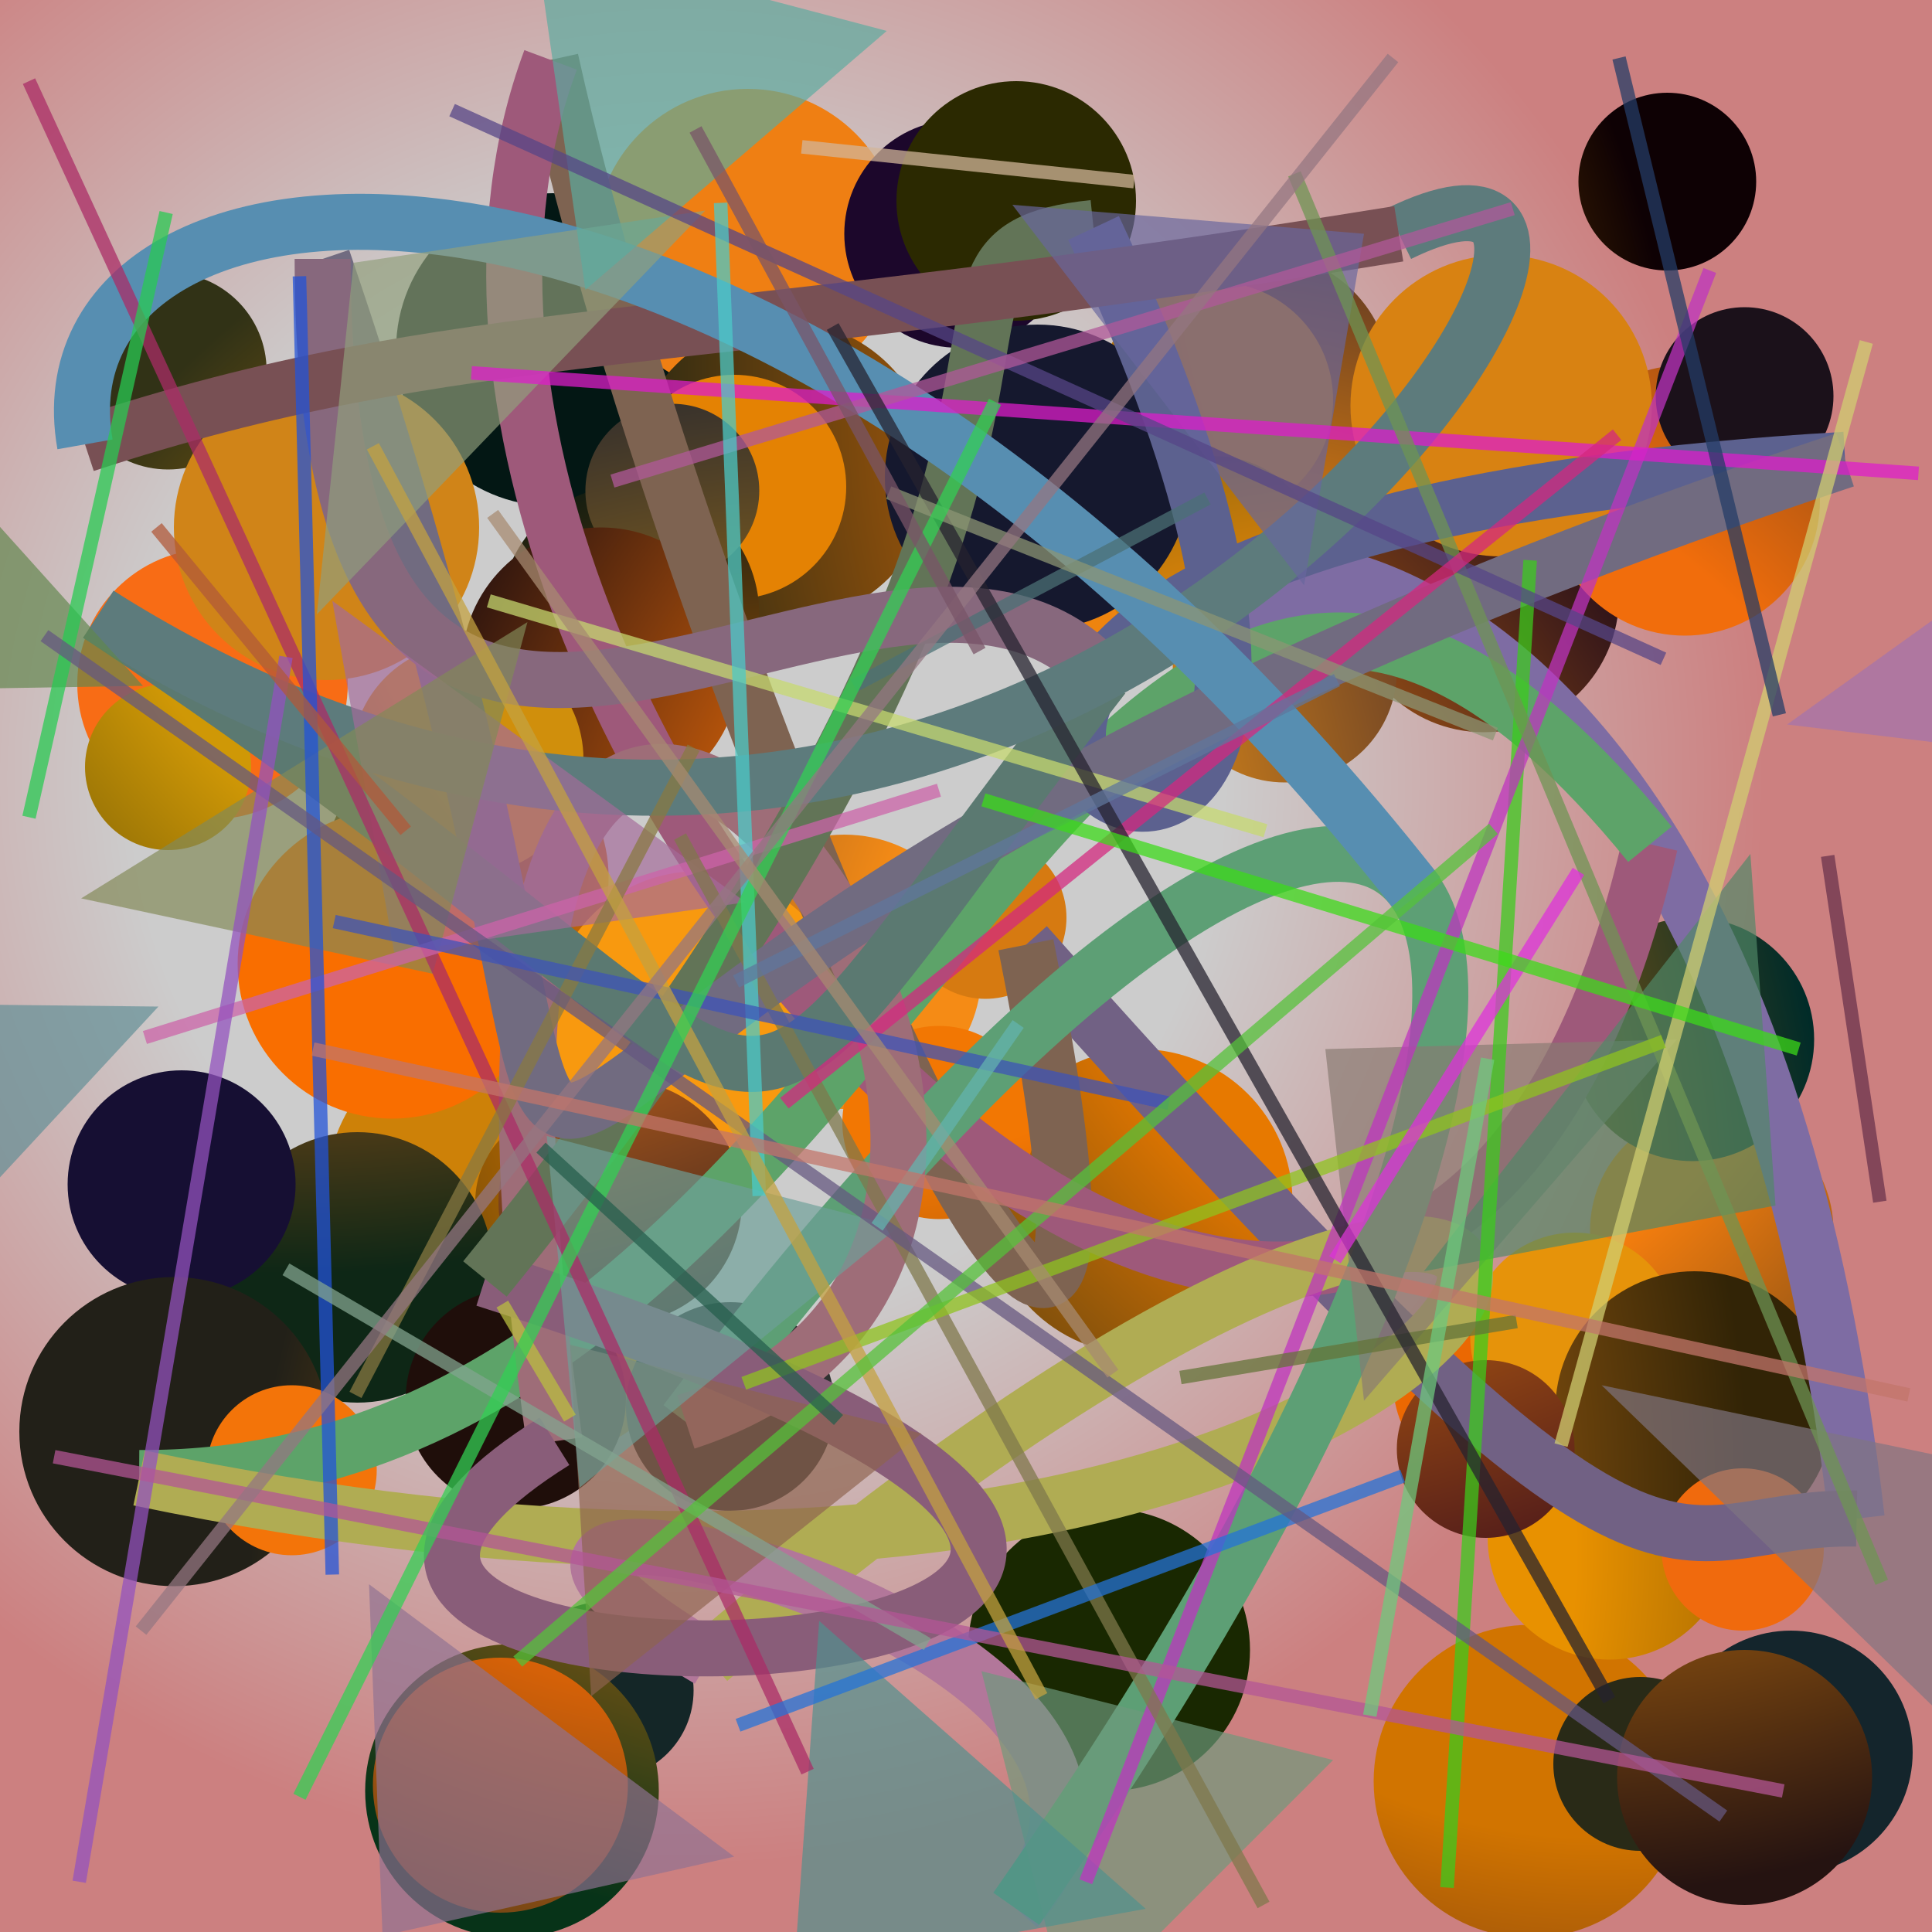 <?xml version="1.0" encoding="UTF-8"?>
<svg xmlns="http://www.w3.org/2000/svg" xmlns:xlink="http://www.w3.org/1999/xlink" width="500pt" height="500pt" viewBox="0 0 500 500" version="1.1">
<defs>
<radialGradient id="radial0" gradientUnits="userSpaceOnUse" cx="0.352" cy="0.404" fx="0.352" fy="0.404" r="0.6" gradientTransform="matrix(500,0,0,500,0,0)">
<stop offset="0.467" style="stop-color:rgb(80%,80%,80%);stop-opacity:1;"/>
<stop offset="0.933" style="stop-color:rgb(80%,50%,50%);stop-opacity:1;"/>
</radialGradient>
<radialGradient id="radial1" gradientUnits="userSpaceOnUse" cx="0.663" cy="0.785" fx="0.663" fy="0.785" r="0.6" gradientTransform="matrix(500,0,0,500,0,0)">
<stop offset="0.467" style="stop-color:rgb(94.6%,46.8%,2.2%);stop-opacity:1;"/>
<stop offset="0.933" style="stop-color:rgb(1%,9.1%,7.7%);stop-opacity:1;"/>
</radialGradient>
<radialGradient id="radial2" gradientUnits="userSpaceOnUse" cx="0.704" cy="0.398" fx="0.704" fy="0.398" r="0.6" gradientTransform="matrix(500,0,0,500,0,0)">
<stop offset="0.467" style="stop-color:rgb(93.2%,51.6%,5.5%);stop-opacity:1;"/>
<stop offset="0.933" style="stop-color:rgb(4.1%,17.2%,11.5%);stop-opacity:1;"/>
</radialGradient>
<radialGradient id="radial3" gradientUnits="userSpaceOnUse" cx="0.742" cy="0.163" fx="0.742" fy="0.163" r="0.6" gradientTransform="matrix(500,0,0,500,0,0)">
<stop offset="0.467" style="stop-color:rgb(91.6%,50.7%,9.7%);stop-opacity:1;"/>
<stop offset="0.933" style="stop-color:rgb(7.8%,14.9%,15.1%);stop-opacity:1;"/>
</radialGradient>
<radialGradient id="radial4" gradientUnits="userSpaceOnUse" cx="0.35" cy="0.621" fx="0.35" fy="0.621" r="0.6" gradientTransform="matrix(500,0,0,500,0,0)">
<stop offset="0.467" style="stop-color:rgb(80.2%,50.4%,3.2%);stop-opacity:1;"/>
<stop offset="0.933" style="stop-color:rgb(7.3%,6.5%,3.4%);stop-opacity:1;"/>
</radialGradient>
<radialGradient id="radial5" gradientUnits="userSpaceOnUse" cx="0.829" cy="0.392" fx="0.829" fy="0.392" r="0.6" gradientTransform="matrix(500,0,0,500,0,0)">
<stop offset="0.467" style="stop-color:rgb(90.6%,47.4%,0%);stop-opacity:1;"/>
<stop offset="0.933" style="stop-color:rgb(7%,14%,9.6%);stop-opacity:1;"/>
</radialGradient>
<radialGradient id="radial6" gradientUnits="userSpaceOnUse" cx="0.643" cy="0.483" fx="0.643" fy="0.483" r="0.6" gradientTransform="matrix(500,0,0,500,0,0)">
<stop offset="0.467" style="stop-color:rgb(99.1%,51.8%,0%);stop-opacity:1;"/>
<stop offset="0.933" style="stop-color:rgb(11.2%,15.9%,3.8%);stop-opacity:1;"/>
</radialGradient>
<radialGradient id="radial7" gradientUnits="userSpaceOnUse" cx="0.474" cy="0.447" fx="0.474" fy="0.447" r="0.6" gradientTransform="matrix(500,0,0,500,0,0)">
<stop offset="0.467" style="stop-color:rgb(89.2%,45.3%,6.3%);stop-opacity:1;"/>
<stop offset="0.933" style="stop-color:rgb(2.7%,20%,9.3%);stop-opacity:1;"/>
</radialGradient>
<radialGradient id="radial8" gradientUnits="userSpaceOnUse" cx="0.187" cy="0.15" fx="0.187" fy="0.15" r="0.6" gradientTransform="matrix(500,0,0,500,0,0)">
<stop offset="0.467" style="stop-color:rgb(93.8%,49.8%,7.4%);stop-opacity:1;"/>
<stop offset="0.933" style="stop-color:rgb(19.7%,9.2%,17.8%);stop-opacity:1;"/>
</radialGradient>
<radialGradient id="radial9" gradientUnits="userSpaceOnUse" cx="0.827" cy="0.67" fx="0.827" fy="0.67" r="0.6" gradientTransform="matrix(500,0,0,500,0,0)">
<stop offset="0.467" style="stop-color:rgb(82.1%,45.6%,0%);stop-opacity:1;"/>
<stop offset="0.933" style="stop-color:rgb(13.9%,2.9%,14.3%);stop-opacity:1;"/>
</radialGradient>
<radialGradient id="radial10" gradientUnits="userSpaceOnUse" cx="0.533" cy="0.543" fx="0.533" fy="0.543" r="0.6" gradientTransform="matrix(500,0,0,500,0,0)">
<stop offset="0.467" style="stop-color:rgb(92.2%,40.6%,0.6%);stop-opacity:1;"/>
<stop offset="0.933" style="stop-color:rgb(1.9%,19.1%,10.2%);stop-opacity:1;"/>
</radialGradient>
<radialGradient id="radial11" gradientUnits="userSpaceOnUse" cx="0.605" cy="0.576" fx="0.605" fy="0.576" r="0.6" gradientTransform="matrix(500,0,0,500,0,0)">
<stop offset="0.467" style="stop-color:rgb(90.4%,52.2%,5.6%);stop-opacity:1;"/>
<stop offset="0.933" style="stop-color:rgb(7.1%,5.3%,18.7%);stop-opacity:1;"/>
</radialGradient>
<radialGradient id="radial12" gradientUnits="userSpaceOnUse" cx="0.725" cy="0.551" fx="0.725" fy="0.551" r="0.6" gradientTransform="matrix(500,0,0,500,0,0)">
<stop offset="0.467" style="stop-color:rgb(96.1%,54.5%,8.4%);stop-opacity:1;"/>
<stop offset="0.933" style="stop-color:rgb(16.7%,14.6%,18.5%);stop-opacity:1;"/>
</radialGradient>
<radialGradient id="radial13" gradientUnits="userSpaceOnUse" cx="0.666" cy="0.421" fx="0.666" fy="0.421" r="0.6" gradientTransform="matrix(500,0,0,500,0,0)">
<stop offset="0.467" style="stop-color:rgb(95.7%,49.2%,5.5%);stop-opacity:1;"/>
<stop offset="0.933" style="stop-color:rgb(3.6%,10.4%,12%);stop-opacity:1;"/>
</radialGradient>
<radialGradient id="radial14" gradientUnits="userSpaceOnUse" cx="0.878" cy="0.2" fx="0.878" fy="0.2" r="0.6" gradientTransform="matrix(500,0,0,500,0,0)">
<stop offset="0.467" style="stop-color:rgb(90.4%,44.9%,2.4%);stop-opacity:1;"/>
<stop offset="0.933" style="stop-color:rgb(15%,15.4%,7.3%);stop-opacity:1;"/>
</radialGradient>
<radialGradient id="radial15" gradientUnits="userSpaceOnUse" cx="0.588" cy="0.892" fx="0.588" fy="0.892" r="0.6" gradientTransform="matrix(500,0,0,500,0,0)">
<stop offset="0.467" style="stop-color:rgb(90.1%,57%,3.5%);stop-opacity:1;"/>
<stop offset="0.933" style="stop-color:rgb(14.3%,8.7%,17.9%);stop-opacity:1;"/>
</radialGradient>
<radialGradient id="radial16" gradientUnits="userSpaceOnUse" cx="0.699" cy="0.821" fx="0.699" fy="0.821" r="0.6" gradientTransform="matrix(500,0,0,500,0,0)">
<stop offset="0.467" style="stop-color:rgb(82.9%,56.9%,7.3%);stop-opacity:1;"/>
<stop offset="0.933" style="stop-color:rgb(11.1%,2.8%,16.8%);stop-opacity:1;"/>
</radialGradient>
<radialGradient id="radial17" gradientUnits="userSpaceOnUse" cx="0.889" cy="0.124" fx="0.889" fy="0.124" r="0.6" gradientTransform="matrix(500,0,0,500,0,0)">
<stop offset="0.467" style="stop-color:rgb(83%,50.8%,3.3%);stop-opacity:1;"/>
<stop offset="0.933" style="stop-color:rgb(0%,13.5%,0.8%);stop-opacity:1;"/>
</radialGradient>
<radialGradient id="radial18" gradientUnits="userSpaceOnUse" cx="0.153" cy="0.1" fx="0.153" fy="0.1" r="0.6" gradientTransform="matrix(500,0,0,500,0,0)">
<stop offset="0.467" style="stop-color:rgb(95.4%,43.7%,9.6%);stop-opacity:1;"/>
<stop offset="0.933" style="stop-color:rgb(5.3%,15.1%,8.7%);stop-opacity:1;"/>
</radialGradient>
<radialGradient id="radial19" gradientUnits="userSpaceOnUse" cx="0.393" cy="0.331" fx="0.393" fy="0.331" r="0.6" gradientTransform="matrix(500,0,0,500,0,0)">
<stop offset="0.467" style="stop-color:rgb(89.4%,51.1%,1.3%);stop-opacity:1;"/>
<stop offset="0.933" style="stop-color:rgb(15.6%,5.5%,5%);stop-opacity:1;"/>
</radialGradient>
<radialGradient id="radial20" gradientUnits="userSpaceOnUse" cx="0.646" cy="0.525" fx="0.646" fy="0.525" r="0.6" gradientTransform="matrix(500,0,0,500,0,0)">
<stop offset="0.467" style="stop-color:rgb(90%,57.8%,3.8%);stop-opacity:1;"/>
<stop offset="0.933" style="stop-color:rgb(15.1%,19.3%,19.6%);stop-opacity:1;"/>
</radialGradient>
<radialGradient id="radial21" gradientUnits="userSpaceOnUse" cx="0.447" cy="0.79" fx="0.447" fy="0.79" r="0.6" gradientTransform="matrix(500,0,0,500,0,0)">
<stop offset="0.467" style="stop-color:rgb(99.8%,45.9%,0.4%);stop-opacity:1;"/>
<stop offset="0.933" style="stop-color:rgb(5.9%,10.7%,6.7%);stop-opacity:1;"/>
</radialGradient>
<radialGradient id="radial22" gradientUnits="userSpaceOnUse" cx="0.863" cy="0.294" fx="0.863" fy="0.294" r="0.6" gradientTransform="matrix(500,0,0,500,0,0)">
<stop offset="0.467" style="stop-color:rgb(87.1%,41.6%,4.1%);stop-opacity:1;"/>
<stop offset="0.933" style="stop-color:rgb(8.5%,5.8%,19.9%);stop-opacity:1;"/>
</radialGradient>
<radialGradient id="radial23" gradientUnits="userSpaceOnUse" cx="0.393" cy="0.624" fx="0.393" fy="0.624" r="0.6" gradientTransform="matrix(500,0,0,500,0,0)">
<stop offset="0.467" style="stop-color:rgb(91.8%,49.8%,6.9%);stop-opacity:1;"/>
<stop offset="0.933" style="stop-color:rgb(13.4%,4.6%,10.3%);stop-opacity:1;"/>
</radialGradient>
<radialGradient id="radial24" gradientUnits="userSpaceOnUse" cx="0.701" cy="0.511" fx="0.701" fy="0.511" r="0.6" gradientTransform="matrix(500,0,0,500,0,0)">
<stop offset="0.467" style="stop-color:rgb(94.5%,42.8%,4.6%);stop-opacity:1;"/>
<stop offset="0.933" style="stop-color:rgb(10.7%,13.6%,13%);stop-opacity:1;"/>
</radialGradient>
<radialGradient id="radial25" gradientUnits="userSpaceOnUse" cx="0.636" cy="0.53" fx="0.636" fy="0.53" r="0.6" gradientTransform="matrix(500,0,0,500,0,0)">
<stop offset="0.467" style="stop-color:rgb(93.4%,45.5%,3.4%);stop-opacity:1;"/>
<stop offset="0.933" style="stop-color:rgb(2.9%,14.4%,2%);stop-opacity:1;"/>
</radialGradient>
<radialGradient id="radial26" gradientUnits="userSpaceOnUse" cx="0.274" cy="0.396" fx="0.274" fy="0.396" r="0.6" gradientTransform="matrix(500,0,0,500,0,0)">
<stop offset="0.467" style="stop-color:rgb(92.4%,42.1%,8.2%);stop-opacity:1;"/>
<stop offset="0.933" style="stop-color:rgb(16.1%,16.4%,9%);stop-opacity:1;"/>
</radialGradient>
<radialGradient id="radial27" gradientUnits="userSpaceOnUse" cx="0.428" cy="0.326" fx="0.428" fy="0.326" r="0.6" gradientTransform="matrix(500,0,0,500,0,0)">
<stop offset="0.467" style="stop-color:rgb(94.9%,46.5%,1.3%);stop-opacity:1;"/>
<stop offset="0.933" style="stop-color:rgb(8.6%,12.1%,8.8%);stop-opacity:1;"/>
</radialGradient>
<radialGradient id="radial28" gradientUnits="userSpaceOnUse" cx="0.689" cy="0.833" fx="0.689" fy="0.833" r="0.6" gradientTransform="matrix(500,0,0,500,0,0)">
<stop offset="0.467" style="stop-color:rgb(86.9%,51.6%,3.4%);stop-opacity:1;"/>
<stop offset="0.933" style="stop-color:rgb(13.5%,12.7%,9.4%);stop-opacity:1;"/>
</radialGradient>
<radialGradient id="radial29" gradientUnits="userSpaceOnUse" cx="0.187" cy="0.421" fx="0.187" fy="0.421" r="0.6" gradientTransform="matrix(500,0,0,500,0,0)">
<stop offset="0.467" style="stop-color:rgb(97.4%,42.2%,8.4%);stop-opacity:1;"/>
<stop offset="0.933" style="stop-color:rgb(3.9%,13.1%,7.1%);stop-opacity:1;"/>
</radialGradient>
<radialGradient id="radial30" gradientUnits="userSpaceOnUse" cx="0.389" cy="0.776" fx="0.389" fy="0.776" r="0.6" gradientTransform="matrix(500,0,0,500,0,0)">
<stop offset="0.467" style="stop-color:rgb(95.3%,45.6%,3.6%);stop-opacity:1;"/>
<stop offset="0.933" style="stop-color:rgb(16%,4.1%,18.5%);stop-opacity:1;"/>
</radialGradient>
<radialGradient id="radial31" gradientUnits="userSpaceOnUse" cx="0.536" cy="0.806" fx="0.536" fy="0.806" r="0.6" gradientTransform="matrix(500,0,0,500,0,0)">
<stop offset="0.467" style="stop-color:rgb(91%,56.7%,0%);stop-opacity:1;"/>
<stop offset="0.933" style="stop-color:rgb(19.2%,15.3%,1.9%);stop-opacity:1;"/>
</radialGradient>
<radialGradient id="radial32" gradientUnits="userSpaceOnUse" cx="0.284" cy="0.472" fx="0.284" fy="0.472" r="0.6" gradientTransform="matrix(500,0,0,500,0,0)">
<stop offset="0.467" style="stop-color:rgb(94.9%,59.2%,8.7%);stop-opacity:1;"/>
<stop offset="0.933" style="stop-color:rgb(18.4%,10.5%,17.6%);stop-opacity:1;"/>
</radialGradient>
<radialGradient id="radial33" gradientUnits="userSpaceOnUse" cx="0.717" cy="0.129" fx="0.717" fy="0.129" r="0.6" gradientTransform="matrix(500,0,0,500,0,0)">
<stop offset="0.467" style="stop-color:rgb(95.5%,58.5%,8%);stop-opacity:1;"/>
<stop offset="0.933" style="stop-color:rgb(12.3%,5.5%,3.8%);stop-opacity:1;"/>
</radialGradient>
<radialGradient id="radial34" gradientUnits="userSpaceOnUse" cx="0.206" cy="0.479" fx="0.206" fy="0.479" r="0.6" gradientTransform="matrix(500,0,0,500,0,0)">
<stop offset="0.467" style="stop-color:rgb(80.8%,57.5%,1.3%);stop-opacity:1;"/>
<stop offset="0.933" style="stop-color:rgb(10.4%,6.8%,10.1%);stop-opacity:1;"/>
</radialGradient>
<radialGradient id="radial35" gradientUnits="userSpaceOnUse" cx="0.345" cy="0.77" fx="0.345" fy="0.77" r="0.6" gradientTransform="matrix(500,0,0,500,0,0)">
<stop offset="0.467" style="stop-color:rgb(86.1%,49.8%,9.6%);stop-opacity:1;"/>
<stop offset="0.933" style="stop-color:rgb(19.6%,14.1%,2.4%);stop-opacity:1;"/>
</radialGradient>
<radialGradient id="radial36" gradientUnits="userSpaceOnUse" cx="0.316" cy="0.198" fx="0.316" fy="0.198" r="0.6" gradientTransform="matrix(500,0,0,500,0,0)">
<stop offset="0.467" style="stop-color:rgb(81.3%,59.5%,2.2%);stop-opacity:1;"/>
<stop offset="0.933" style="stop-color:rgb(2%,7.4%,2.2%);stop-opacity:1;"/>
</radialGradient>
<radialGradient id="radial37" gradientUnits="userSpaceOnUse" cx="0.313" cy="0.267" fx="0.313" fy="0.267" r="0.6" gradientTransform="matrix(500,0,0,500,0,0)">
<stop offset="0.467" style="stop-color:rgb(86%,56.1%,0.5%);stop-opacity:1;"/>
<stop offset="0.933" style="stop-color:rgb(5.5%,0.3%,1.4%);stop-opacity:1;"/>
</radialGradient>
<radialGradient id="radial38" gradientUnits="userSpaceOnUse" cx="0.381" cy="0.548" fx="0.381" fy="0.548" r="0.6" gradientTransform="matrix(500,0,0,500,0,0)">
<stop offset="0.467" style="stop-color:rgb(98.9%,42.3%,1.1%);stop-opacity:1;"/>
<stop offset="0.933" style="stop-color:rgb(17.7%,19.8%,11.7%);stop-opacity:1;"/>
</radialGradient>
<radialGradient id="radial39" gradientUnits="userSpaceOnUse" cx="0.364" cy="0.636" fx="0.364" fy="0.636" r="0.6" gradientTransform="matrix(500,0,0,500,0,0)">
<stop offset="0.467" style="stop-color:rgb(99.3%,49.7%,7.7%);stop-opacity:1;"/>
<stop offset="0.933" style="stop-color:rgb(7.8%,14.6%,17.2%);stop-opacity:1;"/>
</radialGradient>
<radialGradient id="radial40" gradientUnits="userSpaceOnUse" cx="0.432" cy="0.749" fx="0.432" fy="0.749" r="0.6" gradientTransform="matrix(500,0,0,500,0,0)">
<stop offset="0.467" style="stop-color:rgb(84.7%,58.2%,4.5%);stop-opacity:1;"/>
<stop offset="0.933" style="stop-color:rgb(18.9%,17.6%,17.8%);stop-opacity:1;"/>
</radialGradient>
<radialGradient id="radial41" gradientUnits="userSpaceOnUse" cx="0.686" cy="0.174" fx="0.686" fy="0.174" r="0.6" gradientTransform="matrix(500,0,0,500,0,0)">
<stop offset="0.467" style="stop-color:rgb(97.4%,52.6%,1.5%);stop-opacity:1;"/>
<stop offset="0.933" style="stop-color:rgb(9.9%,15.7%,0.3%);stop-opacity:1;"/>
</radialGradient>
<radialGradient id="radial42" gradientUnits="userSpaceOnUse" cx="0.48" cy="0.595" fx="0.48" fy="0.595" r="0.6" gradientTransform="matrix(500,0,0,500,0,0)">
<stop offset="0.467" style="stop-color:rgb(93.2%,58.8%,1.8%);stop-opacity:1;"/>
<stop offset="0.933" style="stop-color:rgb(19.1%,19.5%,8.8%);stop-opacity:1;"/>
</radialGradient>
<radialGradient id="radial43" gradientUnits="userSpaceOnUse" cx="0.258" cy="0.117" fx="0.258" fy="0.117" r="0.6" gradientTransform="matrix(500,0,0,500,0,0)">
<stop offset="0.467" style="stop-color:rgb(81.7%,51.8%,9.4%);stop-opacity:1;"/>
<stop offset="0.933" style="stop-color:rgb(5.9%,17.2%,0%);stop-opacity:1;"/>
</radialGradient>
<radialGradient id="radial44" gradientUnits="userSpaceOnUse" cx="0.632" cy="0.327" fx="0.632" fy="0.327" r="0.6" gradientTransform="matrix(500,0,0,500,0,0)">
<stop offset="0.467" style="stop-color:rgb(83.6%,44.9%,4.7%);stop-opacity:1;"/>
<stop offset="0.933" style="stop-color:rgb(18%,1.7%,11.8%);stop-opacity:1;"/>
</radialGradient>
<radialGradient id="radial45" gradientUnits="userSpaceOnUse" cx="0.162" cy="0.554" fx="0.162" fy="0.554" r="0.6" gradientTransform="matrix(500,0,0,500,0,0)">
<stop offset="0.467" style="stop-color:rgb(97.2%,59.9%,5.8%);stop-opacity:1;"/>
<stop offset="0.933" style="stop-color:rgb(19.3%,14%,8.2%);stop-opacity:1;"/>
</radialGradient>
<radialGradient id="radial46" gradientUnits="userSpaceOnUse" cx="0.674" cy="0.867" fx="0.674" fy="0.867" r="0.6" gradientTransform="matrix(500,0,0,500,0,0)">
<stop offset="0.467" style="stop-color:rgb(94%,41.7%,5.2%);stop-opacity:1;"/>
<stop offset="0.933" style="stop-color:rgb(5.3%,14.1%,11.8%);stop-opacity:1;"/>
</radialGradient>
<radialGradient id="radial47" gradientUnits="userSpaceOnUse" cx="0.386" cy="0.633" fx="0.386" fy="0.633" r="0.6" gradientTransform="matrix(500,0,0,500,0,0)">
<stop offset="0.467" style="stop-color:rgb(95.2%,48.7%,0%);stop-opacity:1;"/>
<stop offset="0.933" style="stop-color:rgb(0.4%,17%,15.8%);stop-opacity:1;"/>
</radialGradient>
<radialGradient id="radial48" gradientUnits="userSpaceOnUse" cx="0.829" cy="0.742" fx="0.829" fy="0.742" r="0.6" gradientTransform="matrix(500,0,0,500,0,0)">
<stop offset="0.467" style="stop-color:rgb(85.6%,53.5%,8.5%);stop-opacity:1;"/>
<stop offset="0.933" style="stop-color:rgb(17%,15.9%,0.5%);stop-opacity:1;"/>
</radialGradient>
<radialGradient id="radial49" gradientUnits="userSpaceOnUse" cx="0.187" cy="0.613" fx="0.187" fy="0.613" r="0.6" gradientTransform="matrix(500,0,0,500,0,0)">
<stop offset="0.467" style="stop-color:rgb(97.7%,43.2%,0%);stop-opacity:1;"/>
<stop offset="0.933" style="stop-color:rgb(6.6%,11.8%,7.1%);stop-opacity:1;"/>
</radialGradient>
<radialGradient id="radial50" gradientUnits="userSpaceOnUse" cx="0.701" cy="0.542" fx="0.701" fy="0.542" r="0.6" gradientTransform="matrix(500,0,0,500,0,0)">
<stop offset="0.467" style="stop-color:rgb(98.4%,45.6%,3.6%);stop-opacity:1;"/>
<stop offset="0.933" style="stop-color:rgb(2.8%,1%,6.2%);stop-opacity:1;"/>
</radialGradient>
<radialGradient id="radial51" gradientUnits="userSpaceOnUse" cx="0.198" cy="0.175" fx="0.198" fy="0.175" r="0.6" gradientTransform="matrix(500,0,0,500,0,0)">
<stop offset="0.467" style="stop-color:rgb(98.7%,48.3%,9.6%);stop-opacity:1;"/>
<stop offset="0.933" style="stop-color:rgb(16.3%,11.5%,12.3%);stop-opacity:1;"/>
</radialGradient>
<radialGradient id="radial52" gradientUnits="userSpaceOnUse" cx="0.751" cy="0.494" fx="0.751" fy="0.494" r="0.6" gradientTransform="matrix(500,0,0,500,0,0)">
<stop offset="0.467" style="stop-color:rgb(83.9%,48%,6.6%);stop-opacity:1;"/>
<stop offset="0.933" style="stop-color:rgb(8%,7%,5.6%);stop-opacity:1;"/>
</radialGradient>
<radialGradient id="radial53" gradientUnits="userSpaceOnUse" cx="0.456" cy="0.236" fx="0.456" fy="0.236" r="0.6" gradientTransform="matrix(500,0,0,500,0,0)">
<stop offset="0.467" style="stop-color:rgb(81.4%,56%,4.6%);stop-opacity:1;"/>
<stop offset="0.933" style="stop-color:rgb(8.8%,0.5%,12.8%);stop-opacity:1;"/>
</radialGradient>
<radialGradient id="radial54" gradientUnits="userSpaceOnUse" cx="0.701" cy="0.595" fx="0.701" fy="0.595" r="0.6" gradientTransform="matrix(500,0,0,500,0,0)">
<stop offset="0.467" style="stop-color:rgb(91.1%,53.3%,3.3%);stop-opacity:1;"/>
<stop offset="0.933" style="stop-color:rgb(1.2%,19.2%,7.6%);stop-opacity:1;"/>
</radialGradient>
<radialGradient id="radial55" gradientUnits="userSpaceOnUse" cx="0.724" cy="0.114" fx="0.724" fy="0.114" r="0.6" gradientTransform="matrix(500,0,0,500,0,0)">
<stop offset="0.467" style="stop-color:rgb(96.4%,41.4%,0.6%);stop-opacity:1;"/>
<stop offset="0.933" style="stop-color:rgb(18.9%,19.6%,19.1%);stop-opacity:1;"/>
</radialGradient>
<radialGradient id="radial56" gradientUnits="userSpaceOnUse" cx="0.799" cy="0.421" fx="0.799" fy="0.421" r="0.6" gradientTransform="matrix(500,0,0,500,0,0)">
<stop offset="0.467" style="stop-color:rgb(87.5%,51.4%,5.4%);stop-opacity:1;"/>
<stop offset="0.933" style="stop-color:rgb(14.7%,7.5%,6.8%);stop-opacity:1;"/>
</radialGradient>
<radialGradient id="radial57" gradientUnits="userSpaceOnUse" cx="0.148" cy="0.889" fx="0.148" fy="0.889" r="0.6" gradientTransform="matrix(500,0,0,500,0,0)">
<stop offset="0.467" style="stop-color:rgb(95.3%,45%,7.9%);stop-opacity:1;"/>
<stop offset="0.933" style="stop-color:rgb(8.3%,9.4%,18.2%);stop-opacity:1;"/>
</radialGradient>
<radialGradient id="radial58" gradientUnits="userSpaceOnUse" cx="0.722" cy="0.135" fx="0.722" fy="0.135" r="0.6" gradientTransform="matrix(500,0,0,500,0,0)">
<stop offset="0.467" style="stop-color:rgb(84.8%,50.8%,7%);stop-opacity:1;"/>
<stop offset="0.933" style="stop-color:rgb(19.8%,10.4%,9.3%);stop-opacity:1;"/>
</radialGradient>
<clipPath id="clip1">
  <rect x="0" y="0" width="500" height="500"/>
</clipPath>
<g id="surface286" clip-path="url(#clip1)">
<rect x="0" y="0" width="500" height="500" style="fill:url(#radial0);stroke:none;"/>
<path style=" stroke:none;fill-rule:nonzero;fill:url(#radial1);" d="M 183.5 90.5 C 183.5 112.867 165.367 131 143 131 C 120.633 131 102.5 112.867 102.5 90.5 C 102.5 68.133 120.633 50 143 50 C 165.367 50 183.5 68.133 183.5 90.5 "/>
<path style=" stroke:none;fill-rule:nonzero;fill:url(#radial2);" d="M 319 141.5 C 319 156.965 306.465 169.5 291 169.5 C 275.535 169.5 263 156.965 263 141.5 C 263 126.035 275.535 113.5 291 113.5 C 306.465 113.5 319 126.035 319 141.5 "/>
<path style=" stroke:none;fill-rule:nonzero;fill:url(#radial3);" d="M 179.5 437.5 C 179.5 450.203 169.203 460.5 156.5 460.5 C 143.797 460.5 133.5 450.203 133.5 437.5 C 133.5 424.797 143.797 414.5 156.5 414.5 C 169.203 414.5 179.5 424.797 179.5 437.5 "/>
<path style=" stroke:none;fill-rule:nonzero;fill:url(#radial4);" d="M 166.5 308 C 166.5 330.645 148.145 349 125.5 349 C 102.855 349 84.5 330.645 84.5 308 C 84.5 285.355 102.855 267 125.5 267 C 148.145 267 166.5 285.355 166.5 308 "/>
<path style=" stroke:none;fill-rule:nonzero;fill:url(#radial5);" d="M 334.5 311 C 334.5 332.816 316.816 350.5 295 350.5 C 273.184 350.5 255.5 332.816 255.5 311 C 255.5 289.184 273.184 271.5 295 271.5 C 316.816 271.5 334.5 289.184 334.5 311 "/>
<path style=" stroke:none;fill-rule:nonzero;fill:url(#radial6);" d="M 170 311 C 170 323.98 159.48 334.5 146.5 334.5 C 133.52 334.5 123 323.98 123 311 C 123 298.02 133.52 287.5 146.5 287.5 C 159.48 287.5 170 298.02 170 311 "/>
<path style=" stroke:none;fill-rule:nonzero;fill:url(#radial7);" d="M 170.5 463.5 C 170.5 484.488 153.488 501.5 132.5 501.5 C 111.512 501.5 94.5 484.488 94.5 463.5 C 94.5 442.512 111.512 425.5 132.5 425.5 C 153.488 425.5 170.5 442.512 170.5 463.5 "/>
<path style=" stroke:none;fill-rule:nonzero;fill:url(#radial8);" d="M 233 62.5 C 233 84.316 215.316 102 193.5 102 C 171.684 102 154 84.316 154 62.5 C 154 40.684 171.684 23 193.5 23 C 215.316 23 233 40.684 233 62.5 "/>
<path style=" stroke:none;fill-rule:nonzero;fill:url(#radial9);" d="M 436.5 461 C 436.5 483.367 418.367 501.5 396 501.5 C 373.633 501.5 355.5 483.367 355.5 461 C 355.5 438.633 373.633 420.5 396 420.5 C 418.367 420.5 436.5 438.633 436.5 461 "/>
<path style=" stroke:none;fill-rule:nonzero;fill:url(#radial10);" d="M 416.5 357.5 C 416.5 372.965 403.965 385.5 388.5 385.5 C 373.035 385.5 360.5 372.965 360.5 357.5 C 360.5 342.035 373.035 329.5 388.5 329.5 C 403.965 329.5 416.5 342.035 416.5 357.5 "/>
<path style=" stroke:none;fill-rule:nonzero;fill:url(#radial11);" d="M 360 99 C 360 117.5 345 132.5 326.5 132.5 C 308 132.5 293 117.5 293 99 C 293 80.5 308 65.5 326.5 65.5 C 345 65.5 360 80.5 360 99 "/>
<path style=" stroke:none;fill-rule:nonzero;fill:url(#radial12);" d="M 254 251.5 C 254 271.105 238.105 287 218.5 287 C 198.895 287 183 271.105 183 251.5 C 183 231.895 198.895 216 218.5 216 C 238.105 216 254 231.895 254 251.5 "/>
<path style=" stroke:none;fill-rule:nonzero;fill:url(#radial13);" d="M 474.5 318.5 C 474.5 335.898 460.398 350 443 350 C 425.602 350 411.5 335.898 411.5 318.5 C 411.5 301.102 425.602 287 443 287 C 460.398 287 474.5 301.102 474.5 318.5 "/>
<path style=" stroke:none;fill-rule:nonzero;fill:url(#radial14);" d="M 241.5 122 C 241.5 143.539 224.039 161 202.5 161 C 180.961 161 163.5 143.539 163.5 122 C 163.5 100.461 180.961 83 202.5 83 C 224.039 83 241.5 100.461 241.5 122 "/>
<path style=" stroke:none;fill-rule:nonzero;fill:url(#radial15);" d="M 172.5 351 C 172.5 364.254 161.754 375 148.5 375 C 135.246 375 124.5 364.254 124.5 351 C 124.5 337.746 135.246 327 148.5 327 C 161.754 327 172.5 337.746 172.5 351 "/>
<path style=" stroke:none;fill-rule:nonzero;fill:url(#radial16);" d="M 277.5 60.5 C 277.5 76.793 264.293 90 248 90 C 231.707 90 218.5 76.793 218.5 60.5 C 218.5 44.207 231.707 31 248 31 C 264.293 31 277.5 44.207 277.5 60.5 "/>
<path style=" stroke:none;fill-rule:nonzero;fill:url(#radial17);" d="M 345 103.5 C 345 120.344 331.344 134 314.5 134 C 297.656 134 284 120.344 284 103.5 C 284 86.656 297.656 73 314.5 73 C 331.344 73 345 86.656 345 103.5 "/>
<path style=" stroke:none;fill-rule:nonzero;fill:url(#radial18);" d="M 127.5 328 C 127.5 347.328 111.828 363 92.5 363 C 73.172 363 57.5 347.328 57.5 328 C 57.5 308.672 73.172 293 92.5 293 C 111.828 293 127.5 308.672 127.5 328 "/>
<path style=" stroke:none;fill-rule:nonzero;fill:url(#radial19);" d="M 219 126 C 219 142.016 206.016 155 190 155 C 173.984 155 161 142.016 161 126 C 161 109.984 173.984 97 190 97 C 206.016 97 219 109.984 219 126 "/>
<path style=" stroke:none;fill-rule:nonzero;fill:url(#radial20);" d="M 434.5 346 C 434.5 360.91 422.41 373 407.5 373 C 392.59 373 380.5 360.91 380.5 346 C 380.5 331.09 392.59 319 407.5 319 C 422.41 319 434.5 331.09 434.5 346 "/>
<path style=" stroke:none;fill-rule:nonzero;fill:url(#radial21);" d="M 196.5 159 C 196.5 177.5 181.5 192.5 163 192.5 C 144.5 192.5 129.5 177.5 129.5 159 C 129.5 140.5 144.5 125.5 163 125.5 C 181.5 125.5 196.5 140.5 196.5 159 "/>
<path style=" stroke:none;fill-rule:nonzero;fill:url(#radial22);" d="M 76.5 306.5 C 76.5 322.793 63.293 336 47 336 C 30.707 336 17.5 322.793 17.5 306.5 C 17.5 290.207 30.707 277 47 277 C 63.293 277 76.5 290.207 76.5 306.5 "/>
<path style=" stroke:none;fill-rule:nonzero;fill:url(#radial23);" d="M 419 154.5 C 419 173.828 403.328 189.5 384 189.5 C 364.672 189.5 349 173.828 349 154.5 C 349 135.172 364.672 119.5 384 119.5 C 403.328 119.5 419 135.172 419 154.5 "/>
<path style=" stroke:none;fill-rule:nonzero;fill:url(#radial24);" d="M 471 129.5 C 471 148.828 455.328 164.5 436 164.5 C 416.672 164.5 401 148.828 401 129.5 C 401 110.172 416.672 94.5 436 94.5 C 455.328 94.5 471 110.172 471 129.5 "/>
<path style=" stroke:none;fill-rule:nonzero;fill:url(#radial25);" d="M 157.5 227 C 157.5 247.434 140.934 264 120.5 264 C 100.066 264 83.5 247.434 83.5 227 C 83.5 206.566 100.066 190 120.5 190 C 140.934 190 157.5 206.566 157.5 227 "/>
<path style=" stroke:none;fill-rule:nonzero;fill:url(#radial26);" d="M 447 456.5 C 447 468.926 436.926 479 424.5 479 C 412.074 479 402 468.926 402 456.5 C 402 444.074 412.074 434 424.5 434 C 436.926 434 447 444.074 447 456.5 "/>
<path style=" stroke:none;fill-rule:nonzero;fill:url(#radial27);" d="M 268 290.5 C 268 304.309 256.809 315.5 243 315.5 C 229.191 315.5 218 304.309 218 290.5 C 218 276.691 229.191 265.5 243 265.5 C 256.809 265.5 268 276.691 268 290.5 "/>
<path style=" stroke:none;fill-rule:nonzero;fill:url(#radial28);" d="M 85 370.5 C 85 392.59 67.09 410.5 45 410.5 C 22.91 410.5 5 392.59 5 370.5 C 5 348.41 22.91 330.5 45 330.5 C 67.09 330.5 85 348.41 85 370.5 "/>
<path style=" stroke:none;fill-rule:nonzero;fill:url(#radial29);" d="M 90 177 C 90 196.328 74.328 212 55 212 C 35.672 212 20 196.328 20 177 C 20 157.672 35.672 142 55 142 C 74.328 142 90 157.672 90 177 "/>
<path style=" stroke:none;fill-rule:nonzero;fill:url(#radial30);" d="M 97.5 380.5 C 97.5 392.648 87.648 402.5 75.5 402.5 C 63.352 402.5 53.5 392.648 53.5 380.5 C 53.5 368.352 63.352 358.5 75.5 358.5 C 87.648 358.5 97.5 368.352 97.5 380.5 "/>
<path style=" stroke:none;fill-rule:nonzero;fill:url(#radial31);" d="M 448 398 C 448 415.398 433.898 429.5 416.5 429.5 C 399.102 429.5 385 415.398 385 398 C 385 380.602 399.102 366.5 416.5 366.5 C 433.898 366.5 448 380.602 448 398 "/>
<path style=" stroke:none;fill-rule:nonzero;fill:url(#radial32);" d="M 361.5 173.5 C 361.5 189.516 348.516 202.5 332.5 202.5 C 316.484 202.5 303.5 189.516 303.5 173.5 C 303.5 157.484 316.484 144.5 332.5 144.5 C 348.516 144.5 361.5 157.484 361.5 173.5 "/>
<path style=" stroke:none;fill-rule:nonzero;fill:url(#radial33);" d="M 162 362 C 162 377.738 149.238 390.5 133.5 390.5 C 117.762 390.5 105 377.738 105 362 C 105 346.262 117.762 333.5 133.5 333.5 C 149.238 333.5 162 346.262 162 362 "/>
<path style=" stroke:none;fill-rule:nonzero;fill:url(#radial34);" d="M 474.5 102.5 C 474.5 115.203 464.203 125.5 451.5 125.5 C 438.797 125.5 428.5 115.203 428.5 102.5 C 428.5 89.797 438.797 79.5 451.5 79.5 C 464.203 79.5 474.5 89.797 474.5 102.5 "/>
<path style=" stroke:none;fill-rule:nonzero;fill:url(#radial35);" d="M 474.5 365 C 474.5 384.883 458.383 401 438.5 401 C 418.617 401 402.5 384.883 402.5 365 C 402.5 345.117 418.617 329 438.5 329 C 458.383 329 474.5 345.117 474.5 365 "/>
<path style=" stroke:none;fill-rule:nonzero;fill:url(#radial36);" d="M 65 198.5 C 65 210.375 55.375 220 43.5 220 C 31.625 220 22 210.375 22 198.5 C 22 186.625 31.625 177 43.5 177 C 55.375 177 65 186.625 65 198.5 "/>
<path style=" stroke:none;fill-rule:nonzero;fill:url(#radial37);" d="M 454.5 47 C 454.5 59.703 444.203 70 431.5 70 C 418.797 70 408.5 59.703 408.5 47 C 408.5 34.297 418.797 24 431.5 24 C 444.203 24 454.5 34.297 454.5 47 "/>
<path style=" stroke:none;fill-rule:nonzero;fill:url(#radial38);" d="M 162.5 462 C 162.5 480.227 147.727 495 129.5 495 C 111.273 495 96.5 480.227 96.5 462 C 96.5 443.773 111.273 429 129.5 429 C 147.727 429 162.5 443.773 162.5 462 "/>
<path style=" stroke:none;fill-rule:nonzero;fill:url(#radial39);" d="M 495 453.5 C 495 470.898 480.898 485 463.5 485 C 446.102 485 432 470.898 432 453.5 C 432 436.102 446.102 422 463.5 422 C 480.898 422 495 436.102 495 453.5 "/>
<path style=" stroke:none;fill-rule:nonzero;fill:url(#radial40);" d="M 196.5 127 C 196.5 139.426 186.426 149.5 174 149.5 C 161.574 149.5 151.5 139.426 151.5 127 C 151.5 114.574 161.574 104.5 174 104.5 C 186.426 104.5 196.5 114.574 196.5 127 "/>
<path style=" stroke:none;fill-rule:nonzero;fill:url(#radial41);" d="M 323.5 427 C 323.5 447.16 307.16 463.5 287 463.5 C 266.84 463.5 250.5 447.16 250.5 427 C 250.5 406.84 266.84 390.5 287 390.5 C 307.16 390.5 323.5 406.84 323.5 427 "/>
<path style=" stroke:none;fill-rule:nonzero;fill:url(#radial42);" d="M 69 96 C 69 110.082 57.582 121.5 43.5 121.5 C 29.418 121.5 18 110.082 18 96 C 18 81.918 29.418 70.5 43.5 70.5 C 57.582 70.5 69 81.918 69 96 "/>
<path style=" stroke:none;fill-rule:nonzero;fill:url(#radial43);" d="M 124 136.5 C 124 158.316 106.316 176 84.5 176 C 62.684 176 45 158.316 45 136.5 C 45 114.684 62.684 97 84.5 97 C 106.316 97 124 114.684 124 136.5 "/>
<path style=" stroke:none;fill-rule:nonzero;fill:url(#radial44);" d="M 407.5 375 C 407.5 387.703 397.203 398 384.5 398 C 371.797 398 361.5 387.703 361.5 375 C 361.5 362.297 371.797 352 384.5 352 C 397.203 352 407.5 362.297 407.5 375 "/>
<path style=" stroke:none;fill-rule:nonzero;fill:url(#radial45);" d="M 219 264 C 219 285.262 201.762 302.5 180.5 302.5 C 159.238 302.5 142 285.262 142 264 C 142 242.738 159.238 225.5 180.5 225.5 C 201.762 225.5 219 242.738 219 264 "/>
<path style=" stroke:none;fill-rule:nonzero;fill:url(#radial46);" d="M 472 401 C 472 412.598 462.598 422 451 422 C 439.402 422 430 412.598 430 401 C 430 389.402 439.402 380 451 380 C 462.598 380 472 389.402 472 401 "/>
<path style=" stroke:none;fill-rule:nonzero;fill:url(#radial47);" d="M 469.5 269 C 469.5 286.398 455.398 300.5 438 300.5 C 420.602 300.5 406.5 286.398 406.5 269 C 406.5 251.602 420.602 237.5 438 237.5 C 455.398 237.5 469.5 251.602 469.5 269 "/>
<path style=" stroke:none;fill-rule:nonzero;fill:url(#radial48);" d="M 294 52 C 294 69.121 280.121 83 263 83 C 245.879 83 232 69.121 232 52 C 232 34.879 245.879 21 263 21 C 280.121 21 294 34.879 294 52 "/>
<path style=" stroke:none;fill-rule:nonzero;fill:url(#radial49);" d="M 141.5 249.5 C 141.5 271.59 123.59 289.5 101.5 289.5 C 79.41 289.5 61.5 271.59 61.5 249.5 C 61.5 227.41 79.41 209.5 101.5 209.5 C 123.59 209.5 141.5 227.41 141.5 249.5 "/>
<path style=" stroke:none;fill-rule:nonzero;fill:url(#radial50);" d="M 191.5 172.5 C 191.5 192.383 175.383 208.5 155.5 208.5 C 135.617 208.5 119.5 192.383 119.5 172.5 C 119.5 152.617 135.617 136.5 155.5 136.5 C 175.383 136.5 191.5 152.617 191.5 172.5 "/>
<path style=" stroke:none;fill-rule:nonzero;fill:url(#radial51);" d="M 192 311 C 192 328.398 177.898 342.5 160.5 342.5 C 143.102 342.5 129 328.398 129 311 C 129 293.602 143.102 279.5 160.5 279.5 C 177.898 279.5 192 293.602 192 311 "/>
<path style=" stroke:none;fill-rule:nonzero;fill:url(#radial52);" d="M 276 237.5 C 276 249.098 266.598 258.5 255 258.5 C 243.402 258.5 234 249.098 234 237.5 C 234 225.902 243.402 216.5 255 216.5 C 266.598 216.5 276 225.902 276 237.5 "/>
<path style=" stroke:none;fill-rule:nonzero;fill:url(#radial53);" d="M 151 196.5 C 151 213.07 137.57 226.5 121 226.5 C 104.43 226.5 91 213.07 91 196.5 C 91 179.93 104.43 166.5 121 166.5 C 137.57 166.5 151 179.93 151 196.5 "/>
<path style=" stroke:none;fill-rule:nonzero;fill:url(#radial54);" d="M 342 146 C 342 161.465 329.465 174 314 174 C 298.535 174 286 161.465 286 146 C 286 130.535 298.535 118 314 118 C 329.465 118 342 130.535 342 146 "/>
<path style=" stroke:none;fill-rule:nonzero;fill:url(#radial55);" d="M 216 364 C 216 378.91 203.91 391 189 391 C 174.09 391 162 378.91 162 364 C 162 349.09 174.09 337 189 337 C 203.91 337 216 349.09 216 364 "/>
<path style=" stroke:none;fill-rule:nonzero;fill:url(#radial56);" d="M 484.5 460 C 484.5 478.227 469.727 493 451.5 493 C 433.273 493 418.5 478.227 418.5 460 C 418.5 441.773 433.273 427 451.5 427 C 469.727 427 484.5 441.773 484.5 460 "/>
<path style=" stroke:none;fill-rule:nonzero;fill:url(#radial57);" d="M 308 123.5 C 308 145.316 290.316 163 268.5 163 C 246.684 163 229 145.316 229 123.5 C 229 101.684 246.684 84 268.5 84 C 290.316 84 308 101.684 308 123.5 "/>
<path style=" stroke:none;fill-rule:nonzero;fill:url(#radial58);" d="M 427.5 105 C 427.5 126.539 410.039 144 388.5 144 C 366.961 144 349.5 126.539 349.5 105 C 349.5 83.461 366.961 66 388.5 66 C 410.039 66 427.5 83.461 427.5 105 "/>
<path style="fill:none;stroke-width:0.029;stroke-linecap:butt;stroke-linejoin:miter;stroke:rgb(49.5%,42.2%,63.7%);stroke-opacity:1;stroke-miterlimit:10;" d="M 0.718 0.323 C 0.463 0.32 0.885 0.128 0.961 0.786 " transform="matrix(500,0,0,500,0,0)"/>
<path style="fill:none;stroke-width:0.029;stroke-linecap:butt;stroke-linejoin:miter;stroke:rgb(44.5%,37.9%,51.9%);stroke-opacity:1;stroke-miterlimit:10;" d="M 0.961 0.786 C 0.855 0.784 0.872 0.873 0.531 0.489 " transform="matrix(500,0,0,500,0,0)"/>
<path style="fill:none;stroke-width:0.029;stroke-linecap:butt;stroke-linejoin:miter;stroke:rgb(49.3%,38.7%,31.9%);stroke-opacity:1;stroke-miterlimit:10;" d="M 0.531 0.489 C 0.624 0.953 0.362 0.378 0.285 0.031 " transform="matrix(500,0,0,500,0,0)"/>
<path style="fill:none;stroke-width:0.029;stroke-linecap:butt;stroke-linejoin:miter;stroke:rgb(61.8%,34.8%,47.7%);stroke-opacity:1;stroke-miterlimit:10;" d="M 0.285 0.031 C 0.156 0.377 0.727 0.986 0.854 0.437 " transform="matrix(500,0,0,500,0,0)"/>
<path style="fill:none;stroke-width:0.029;stroke-linecap:butt;stroke-linejoin:miter;stroke:rgb(36.5%,63.7%,41.1%);stroke-opacity:1;stroke-miterlimit:10;" d="M 0.854 0.437 C 0.558 0.073 0.483 0.768 0.072 0.765 " transform="matrix(500,0,0,500,0,0)"/>
<path style="fill:none;stroke-width:0.029;stroke-linecap:butt;stroke-linejoin:miter;stroke:rgb(68.8%,67.4%,32.6%);stroke-opacity:1;stroke-miterlimit:10;" d="M 0.072 0.765 C 0.882 0.934 0.968 0.346 0.367 0.859 " transform="matrix(500,0,0,500,0,0)"/>
<path style="fill:none;stroke-width:0.029;stroke-linecap:butt;stroke-linejoin:miter;stroke:rgb(69.6%,46.5%,60.3%);stroke-opacity:1;stroke-miterlimit:10;" d="M 0.367 0.859 C 0.143 0.727 0.657 0.84 0.526 0.988 " transform="matrix(500,0,0,500,0,0)"/>
<path style="fill:none;stroke-width:0.029;stroke-linecap:butt;stroke-linejoin:miter;stroke:rgb(36.6%,62.2%,45.9%);stroke-opacity:1;stroke-miterlimit:10;" d="M 0.526 0.988 C 0.916 0.43 0.741 0.222 0.355 0.736 " transform="matrix(500,0,0,500,0,0)"/>
<path style="fill:none;stroke-width:0.029;stroke-linecap:butt;stroke-linejoin:miter;stroke:rgb(62%,42.7%,47.1%);stroke-opacity:1;stroke-miterlimit:10;" d="M 0.355 0.736 C 0.675 0.632 0.185 0.028 0.287 0.746 " transform="matrix(500,0,0,500,0,0)"/>
<path style="fill:none;stroke-width:0.029;stroke-linecap:butt;stroke-linejoin:miter;stroke:rgb(53.9%,36.4%,47.4%);stroke-opacity:1;stroke-miterlimit:10;" d="M 0.287 0.746 C 0.012 0.918 0.929 0.878 0.251 0.662 " transform="matrix(500,0,0,500,0,0)"/>
<path style="fill:none;stroke-width:0.029;stroke-linecap:butt;stroke-linejoin:miter;stroke:rgb(38.4%,45.6%,34.1%);stroke-opacity:1;stroke-miterlimit:10;" d="M 0.251 0.662 C 0.615 0.214 0.441 0.131 0.566 0.118 " transform="matrix(500,0,0,500,0,0)"/>
<path style="fill:none;stroke-width:0.029;stroke-linecap:butt;stroke-linejoin:miter;stroke:rgb(36.3%,38%,55.9%);stroke-opacity:1;stroke-miterlimit:10;" d="M 0.566 0.118 C 0.83 0.68 0.177 0.283 0.955 0.238 " transform="matrix(500,0,0,500,0,0)"/>
<path style="fill:none;stroke-width:0.029;stroke-linecap:butt;stroke-linejoin:miter;stroke:rgb(44.4%,42.1%,50%);stroke-opacity:1;stroke-miterlimit:10;" d="M 0.955 0.238 C 0.033 0.543 0.413 0.856 0.167 0.134 " transform="matrix(500,0,0,500,0,0)"/>
<path style="fill:none;stroke-width:0.029;stroke-linecap:butt;stroke-linejoin:miter;stroke:rgb(53.1%,41%,49%);stroke-opacity:1;stroke-miterlimit:10;" d="M 0.167 0.134 C 0.167 0.546 0.457 0.223 0.571 0.35 " transform="matrix(500,0,0,500,0,0)"/>
<path style="fill:none;stroke-width:0.029;stroke-linecap:butt;stroke-linejoin:miter;stroke:rgb(35.6%,47.4%,44.2%);stroke-opacity:1;stroke-miterlimit:10;" d="M 0.571 0.35 C 0.337 0.652 0.462 0.59 0.051 0.318 " transform="matrix(500,0,0,500,0,0)"/>
<path style="fill:none;stroke-width:0.029;stroke-linecap:butt;stroke-linejoin:miter;stroke:rgb(36.6%,48.4%,48.7%);stroke-opacity:1;stroke-miterlimit:10;" d="M 0.051 0.318 C 0.543 0.629 0.922 0.024 0.724 0.121 " transform="matrix(500,0,0,500,0,0)"/>
<path style="fill:none;stroke-width:0.029;stroke-linecap:butt;stroke-linejoin:miter;stroke:rgb(47%,31.4%,32.9%);stroke-opacity:1;stroke-miterlimit:10;" d="M 0.724 0.121 C 0.348 0.182 0.239 0.166 0.044 0.23 " transform="matrix(500,0,0,500,0,0)"/>
<path style="fill:none;stroke-width:0.029;stroke-linecap:butt;stroke-linejoin:miter;stroke:rgb(34.3%,55.5%,69.3%);stroke-opacity:1;stroke-miterlimit:10;" d="M 0.044 0.23 C 0.015 0.066 0.39 0.025 0.734 0.463 " transform="matrix(500,0,0,500,0,0)"/>
<path style=" stroke:none;fill-rule:nonzero;fill:rgb(40.9%,40.3%,62.2%);fill-opacity:0.678;" d="M 262 53 L 353 60.5 L 337.5 151.5 L 262 53 "/>
<path style=" stroke:none;fill-rule:nonzero;fill:rgb(38%,52.7%,30%);fill-opacity:0.678;" d="M 37 177.5 L -54 179 L -43.5 88 L 37 177.5 "/>
<path style=" stroke:none;fill-rule:nonzero;fill:rgb(63.1%,45.2%,68.7%);fill-opacity:0.678;" d="M 462.5 187.5 L 553.5 198.5 L 574 107.5 L 462.5 187.5 "/>
<path style=" stroke:none;fill-rule:nonzero;fill:rgb(55.9%,44.9%,57.2%);fill-opacity:0.678;" d="M 190 480.5 L 99 501 L 95.5 410 L 190 480.5 "/>
<path style=" stroke:none;fill-rule:nonzero;fill:rgb(53.4%,48.2%,44.7%);fill-opacity:0.678;" d="M 434 269 L 343 271.5 L 353 362.5 L 434 269 "/>
<path style=" stroke:none;fill-rule:nonzero;fill:rgb(37%,55.8%,58.4%);fill-opacity:0.678;" d="M 41 260.5 L -50 259.5 L -42.5 350.5 L 41 260.5 "/>
<path style=" stroke:none;fill-rule:nonzero;fill:rgb(55.6%,39%,30.6%);fill-opacity:0.678;" d="M 238.5 371 L 147.5 348 L 153 439 L 238.5 371 "/>
<path style=" stroke:none;fill-rule:nonzero;fill:rgb(56.6%,62.7%,48.6%);fill-opacity:0.678;" d="M 182.5 54.5 L 91.5 68 L 82 159 L 182.5 54.5 "/>
<path style=" stroke:none;fill-rule:nonzero;fill:rgb(64.2%,41.8%,60.1%);fill-opacity:0.678;" d="M 193 233.5 L 102 246.5 L 86 155.5 L 193 233.5 "/>
<path style=" stroke:none;fill-rule:nonzero;fill:rgb(50%,45.7%,51.1%);fill-opacity:0.678;" d="M 414.5 358.5 L 505.5 377.5 L 528 468.5 L 414.5 358.5 "/>
<path style=" stroke:none;fill-rule:nonzero;fill:rgb(51.1%,53.6%,34.5%);fill-opacity:0.678;" d="M 21 232.5 L 112 252 L 136.5 161 L 21 232.5 "/>
<path style=" stroke:none;fill-rule:nonzero;fill:rgb(31.2%,53.4%,40.5%);fill-opacity:0.678;" d="M 368.5 329 L 459.5 312 L 453 221 L 368.5 329 "/>
<path style=" stroke:none;fill-rule:nonzero;fill:rgb(42.9%,62.7%,59.4%);fill-opacity:0.678;" d="M 232.5 317.5 L 141.5 294 L 150 385 L 232.5 317.5 "/>
<path style=" stroke:none;fill-rule:nonzero;fill:rgb(43.1%,60.3%,48.6%);fill-opacity:0.678;" d="M 345 455.5 L 254 432.5 L 277 523.5 L 345 455.5 "/>
<path style=" stroke:none;fill-rule:nonzero;fill:rgb(30.8%,56.9%,55.4%);fill-opacity:0.678;" d="M 296.5 494 L 205.5 510.5 L 212 419.5 L 296.5 494 "/>
<path style=" stroke:none;fill-rule:nonzero;fill:rgb(35.5%,67.2%,62.7%);fill-opacity:0.678;" d="M 229.5 8 L 138.5 -16 L 151.5 75 L 229.5 8 "/>
<path style="fill:none;stroke-width:0.007;stroke-linecap:butt;stroke-linejoin:miter;stroke:rgb(66.5%,17.4%,39.8%);stroke-opacity:0.738;stroke-miterlimit:10;" d="M 0.015 0.042 L 0.418 0.917 " transform="matrix(500,0,0,500,0,0)"/>
<path style="fill:none;stroke-width:0.007;stroke-linecap:butt;stroke-linejoin:miter;stroke:rgb(29.4%,44.1%,45.9%);stroke-opacity:0.738;stroke-miterlimit:10;" d="M 0.625 0.258 L 0.442 0.355 " transform="matrix(500,0,0,500,0,0)"/>
<path style="fill:none;stroke-width:0.007;stroke-linecap:butt;stroke-linejoin:miter;stroke:rgb(23.6%,78.9%,11.3%);stroke-opacity:0.738;stroke-miterlimit:10;" d="M 0.749 0.977 L 0.792 0.29 " transform="matrix(500,0,0,500,0,0)"/>
<path style="fill:none;stroke-width:0.007;stroke-linecap:butt;stroke-linejoin:miter;stroke:rgb(79.9%,39.1%,65.7%);stroke-opacity:0.738;stroke-miterlimit:10;" d="M 0.486 0.409 L 0.075 0.537 " transform="matrix(500,0,0,500,0,0)"/>
<path style="fill:none;stroke-width:0.007;stroke-linecap:butt;stroke-linejoin:miter;stroke:rgb(74.6%,20.2%,75.1%);stroke-opacity:0.738;stroke-miterlimit:10;" d="M 0.562 0.974 L 0.885 0.14 " transform="matrix(500,0,0,500,0,0)"/>
<path style="fill:none;stroke-width:0.007;stroke-linecap:butt;stroke-linejoin:miter;stroke:rgb(77.5%,85.2%,43.9%);stroke-opacity:0.738;stroke-miterlimit:10;" d="M 0.655 0.43 L 0.253 0.311 " transform="matrix(500,0,0,500,0,0)"/>
<path style="fill:none;stroke-width:0.007;stroke-linecap:butt;stroke-linejoin:miter;stroke:rgb(49.6%,46.6%,29.3%);stroke-opacity:0.738;stroke-miterlimit:10;" d="M 0.654 0.986 L 0.352 0.433 " transform="matrix(500,0,0,500,0,0)"/>
<path style="fill:none;stroke-width:0.007;stroke-linecap:butt;stroke-linejoin:miter;stroke:rgb(53.3%,47.4%,25.6%);stroke-opacity:0.738;stroke-miterlimit:10;" d="M 0.184 0.722 L 0.359 0.387 " transform="matrix(500,0,0,500,0,0)"/>
<path style="fill:none;stroke-width:0.007;stroke-linecap:butt;stroke-linejoin:miter;stroke:rgb(13.3%,32.6%,84.3%);stroke-opacity:0.738;stroke-miterlimit:10;" d="M 0.172 0.815 L 0.155 0.143 " transform="matrix(500,0,0,500,0,0)"/>
<path style="fill:none;stroke-width:0.007;stroke-linecap:butt;stroke-linejoin:miter;stroke:rgb(13.8%,44.9%,84.2%);stroke-opacity:0.738;stroke-miterlimit:10;" d="M 0.726 0.764 L 0.382 0.893 " transform="matrix(500,0,0,500,0,0)"/>
<path style="fill:none;stroke-width:0.007;stroke-linecap:butt;stroke-linejoin:miter;stroke:rgb(86.3%,11.3%,79.3%);stroke-opacity:0.738;stroke-miterlimit:10;" d="M 0.244 0.193 L 0.993 0.245 " transform="matrix(500,0,0,500,0,0)"/>
<path style="fill:none;stroke-width:0.007;stroke-linecap:butt;stroke-linejoin:miter;stroke:rgb(38.8%,45.4%,21.8%);stroke-opacity:0.738;stroke-miterlimit:10;" d="M 0.611 0.713 L 0.785 0.684 " transform="matrix(500,0,0,500,0,0)"/>
<path style="fill:none;stroke-width:0.007;stroke-linecap:butt;stroke-linejoin:miter;stroke:rgb(72.8%,74.2%,24.5%);stroke-opacity:0.738;stroke-miterlimit:10;" d="M 0.295 0.734 L 0.26 0.675 " transform="matrix(500,0,0,500,0,0)"/>
<path style="fill:none;stroke-width:0.007;stroke-linecap:butt;stroke-linejoin:miter;stroke:rgb(15.6%,79.1%,31.8%);stroke-opacity:0.738;stroke-miterlimit:10;" d="M 0.086 0.11 L 0.015 0.423 " transform="matrix(500,0,0,500,0,0)"/>
<path style="fill:none;stroke-width:0.007;stroke-linecap:butt;stroke-linejoin:miter;stroke:rgb(42.9%,58%,32.6%);stroke-opacity:0.738;stroke-miterlimit:10;" d="M 0.974 0.819 L 0.67 0.09 " transform="matrix(500,0,0,500,0,0)"/>
<path style="fill:none;stroke-width:0.007;stroke-linecap:butt;stroke-linejoin:miter;stroke:rgb(33.6%,27.5%,52.5%);stroke-opacity:0.738;stroke-miterlimit:10;" d="M 0.234 0.057 L 0.861 0.341 " transform="matrix(500,0,0,500,0,0)"/>
<path style="fill:none;stroke-width:0.007;stroke-linecap:butt;stroke-linejoin:miter;stroke:rgb(51.1%,64.5%,55.8%);stroke-opacity:0.738;stroke-miterlimit:10;" d="M 0.148 0.657 L 0.48 0.851 " transform="matrix(500,0,0,500,0,0)"/>
<path style="fill:none;stroke-width:0.007;stroke-linecap:butt;stroke-linejoin:miter;stroke:rgb(82%,80.9%,44.1%);stroke-opacity:0.738;stroke-miterlimit:10;" d="M 0.966 0.177 L 0.808 0.748 " transform="matrix(500,0,0,500,0,0)"/>
<path style="fill:none;stroke-width:0.007;stroke-linecap:butt;stroke-linejoin:miter;stroke:rgb(82.9%,15.4%,49.4%);stroke-opacity:0.738;stroke-miterlimit:10;" d="M 0.406 0.571 L 0.837 0.225 " transform="matrix(500,0,0,500,0,0)"/>
<path style="fill:none;stroke-width:0.007;stroke-linecap:butt;stroke-linejoin:miter;stroke:rgb(69.1%,34.6%,60%);stroke-opacity:0.738;stroke-miterlimit:10;" d="M 0.783 0.108 L 0.317 0.249 " transform="matrix(500,0,0,500,0,0)"/>
<path style="fill:none;stroke-width:0.007;stroke-linecap:butt;stroke-linejoin:miter;stroke:rgb(39.6%,34%,50.1%);stroke-opacity:0.738;stroke-miterlimit:10;" d="M 0.892 0.94 L 0.023 0.329 " transform="matrix(500,0,0,500,0,0)"/>
<path style="fill:none;stroke-width:0.007;stroke-linecap:butt;stroke-linejoin:miter;stroke:rgb(56%,76.6%,11.9%);stroke-opacity:0.738;stroke-miterlimit:10;" d="M 0.385 0.716 L 0.861 0.539 " transform="matrix(500,0,0,500,0,0)"/>
<path style="fill:none;stroke-width:0.007;stroke-linecap:butt;stroke-linejoin:miter;stroke:rgb(30%,78.9%,78%);stroke-opacity:0.738;stroke-miterlimit:10;" d="M 0.393 0.619 L 0.373 0.105 " transform="matrix(500,0,0,500,0,0)"/>
<path style="fill:none;stroke-width:0.007;stroke-linecap:butt;stroke-linejoin:miter;stroke:rgb(57.6%,32.2%,74.3%);stroke-opacity:0.738;stroke-miterlimit:10;" d="M 0.148 0.34 L 0.041 0.974 " transform="matrix(500,0,0,500,0,0)"/>
<path style="fill:none;stroke-width:0.007;stroke-linecap:butt;stroke-linejoin:miter;stroke:rgb(14.8%,13.4%,18.5%);stroke-opacity:0.738;stroke-miterlimit:10;" d="M 0.431 0.169 L 0.833 0.88 " transform="matrix(500,0,0,500,0,0)"/>
<path style="fill:none;stroke-width:0.007;stroke-linecap:butt;stroke-linejoin:miter;stroke:rgb(24%,32.3%,71.5%);stroke-opacity:0.738;stroke-miterlimit:10;" d="M 0.173 0.477 L 0.605 0.571 " transform="matrix(500,0,0,500,0,0)"/>
<path style="fill:none;stroke-width:0.007;stroke-linecap:butt;stroke-linejoin:miter;stroke:rgb(14.2%,23.4%,40.1%);stroke-opacity:0.738;stroke-miterlimit:10;" d="M 0.838 0.03 L 0.921 0.37 " transform="matrix(500,0,0,500,0,0)"/>
<path style="fill:none;stroke-width:0.007;stroke-linecap:butt;stroke-linejoin:miter;stroke:rgb(82.5%,71.4%,60.1%);stroke-opacity:0.738;stroke-miterlimit:10;" d="M 0.415 0.076 L 0.587 0.094 " transform="matrix(500,0,0,500,0,0)"/>
<path style="fill:none;stroke-width:0.007;stroke-linecap:butt;stroke-linejoin:miter;stroke:rgb(86.7%,19.4%,85.7%);stroke-opacity:0.738;stroke-miterlimit:10;" d="M 0.691 0.652 L 0.817 0.451 " transform="matrix(500,0,0,500,0,0)"/>
<path style="fill:none;stroke-width:0.007;stroke-linecap:butt;stroke-linejoin:miter;stroke:rgb(54.7%,58.6%,45%);stroke-opacity:0.738;stroke-miterlimit:10;" d="M 0.46 0.255 L 0.774 0.38 " transform="matrix(500,0,0,500,0,0)"/>
<path style="fill:none;stroke-width:0.007;stroke-linecap:butt;stroke-linejoin:miter;stroke:rgb(69.9%,33.6%,58.4%);stroke-opacity:0.738;stroke-miterlimit:10;" d="M 0.028 0.754 L 0.923 0.927 " transform="matrix(500,0,0,500,0,0)"/>
<path style="fill:none;stroke-width:0.007;stroke-linecap:butt;stroke-linejoin:miter;stroke:rgb(76.7%,63.5%,25%);stroke-opacity:0.738;stroke-miterlimit:10;" d="M 0.539 0.878 L 0.193 0.231 " transform="matrix(500,0,0,500,0,0)"/>
<path style="fill:none;stroke-width:0.007;stroke-linecap:butt;stroke-linejoin:miter;stroke:rgb(19.9%,81.2%,32.3%);stroke-opacity:0.738;stroke-miterlimit:10;" d="M 0.155 0.93 L 0.515 0.208 " transform="matrix(500,0,0,500,0,0)"/>
<path style="fill:none;stroke-width:0.007;stroke-linecap:butt;stroke-linejoin:miter;stroke:rgb(58%,46.4%,50.3%);stroke-opacity:0.738;stroke-miterlimit:10;" d="M 0.073 0.844 L 0.721 0.03 " transform="matrix(500,0,0,500,0,0)"/>
<path style="fill:none;stroke-width:0.007;stroke-linecap:butt;stroke-linejoin:miter;stroke:rgb(37.5%,46.2%,61%);stroke-opacity:0.738;stroke-miterlimit:10;" d="M 0.692 0.352 L 0.381 0.508 " transform="matrix(500,0,0,500,0,0)"/>
<path style="fill:none;stroke-width:0.007;stroke-linecap:butt;stroke-linejoin:miter;stroke:rgb(68.9%,34.6%,22.3%);stroke-opacity:0.738;stroke-miterlimit:10;" d="M 0.21 0.43 L 0.081 0.273 " transform="matrix(500,0,0,500,0,0)"/>
<path style="fill:none;stroke-width:0.007;stroke-linecap:butt;stroke-linejoin:miter;stroke:rgb(43.2%,78.5%,49.1%);stroke-opacity:0.738;stroke-miterlimit:10;" d="M 0.77 0.548 L 0.709 0.888 " transform="matrix(500,0,0,500,0,0)"/>
<path style="fill:none;stroke-width:0.007;stroke-linecap:butt;stroke-linejoin:miter;stroke:rgb(23.6%,85.4%,10%);stroke-opacity:0.738;stroke-miterlimit:10;" d="M 0.509 0.414 L 0.931 0.543 " transform="matrix(500,0,0,500,0,0)"/>
<path style="fill:none;stroke-width:0.007;stroke-linecap:butt;stroke-linejoin:miter;stroke:rgb(65.5%,54%,44.4%);stroke-opacity:0.738;stroke-miterlimit:10;" d="M 0.255 0.266 L 0.576 0.711 " transform="matrix(500,0,0,500,0,0)"/>
<path style="fill:none;stroke-width:0.007;stroke-linecap:butt;stroke-linejoin:miter;stroke:rgb(38.7%,70.3%,67.9%);stroke-opacity:0.738;stroke-miterlimit:10;" d="M 0.527 0.53 L 0.454 0.635 " transform="matrix(500,0,0,500,0,0)"/>
<path style="fill:none;stroke-width:0.007;stroke-linecap:butt;stroke-linejoin:miter;stroke:rgb(47.2%,33.1%,40.7%);stroke-opacity:0.738;stroke-miterlimit:10;" d="M 0.507 0.337 L 0.36 0.067 " transform="matrix(500,0,0,500,0,0)"/>
<path style="fill:none;stroke-width:0.007;stroke-linecap:butt;stroke-linejoin:miter;stroke:rgb(33%,76.1%,22.5%);stroke-opacity:0.738;stroke-miterlimit:10;" d="M 0.773 0.429 L 0.268 0.86 " transform="matrix(500,0,0,500,0,0)"/>
<path style="fill:none;stroke-width:0.007;stroke-linecap:butt;stroke-linejoin:miter;stroke:rgb(41%,19.1%,29.4%);stroke-opacity:0.738;stroke-miterlimit:10;" d="M 0.946 0.443 L 0.973 0.622 " transform="matrix(500,0,0,500,0,0)"/>
<path style="fill:none;stroke-width:0.007;stroke-linecap:butt;stroke-linejoin:miter;stroke:rgb(14.8%,36.9%,29.7%);stroke-opacity:0.738;stroke-miterlimit:10;" d="M 0.28 0.594 L 0.434 0.735 " transform="matrix(500,0,0,500,0,0)"/>
<path style="fill:none;stroke-width:0.007;stroke-linecap:butt;stroke-linejoin:miter;stroke:rgb(76.1%,46%,41.5%);stroke-opacity:0.738;stroke-miterlimit:10;" d="M 0.988 0.722 L 0.162 0.543 " transform="matrix(500,0,0,500,0,0)"/>
</g>
</defs>
<g id="surface283">
<use xlink:href="#surface286"/>
</g>
</svg>
